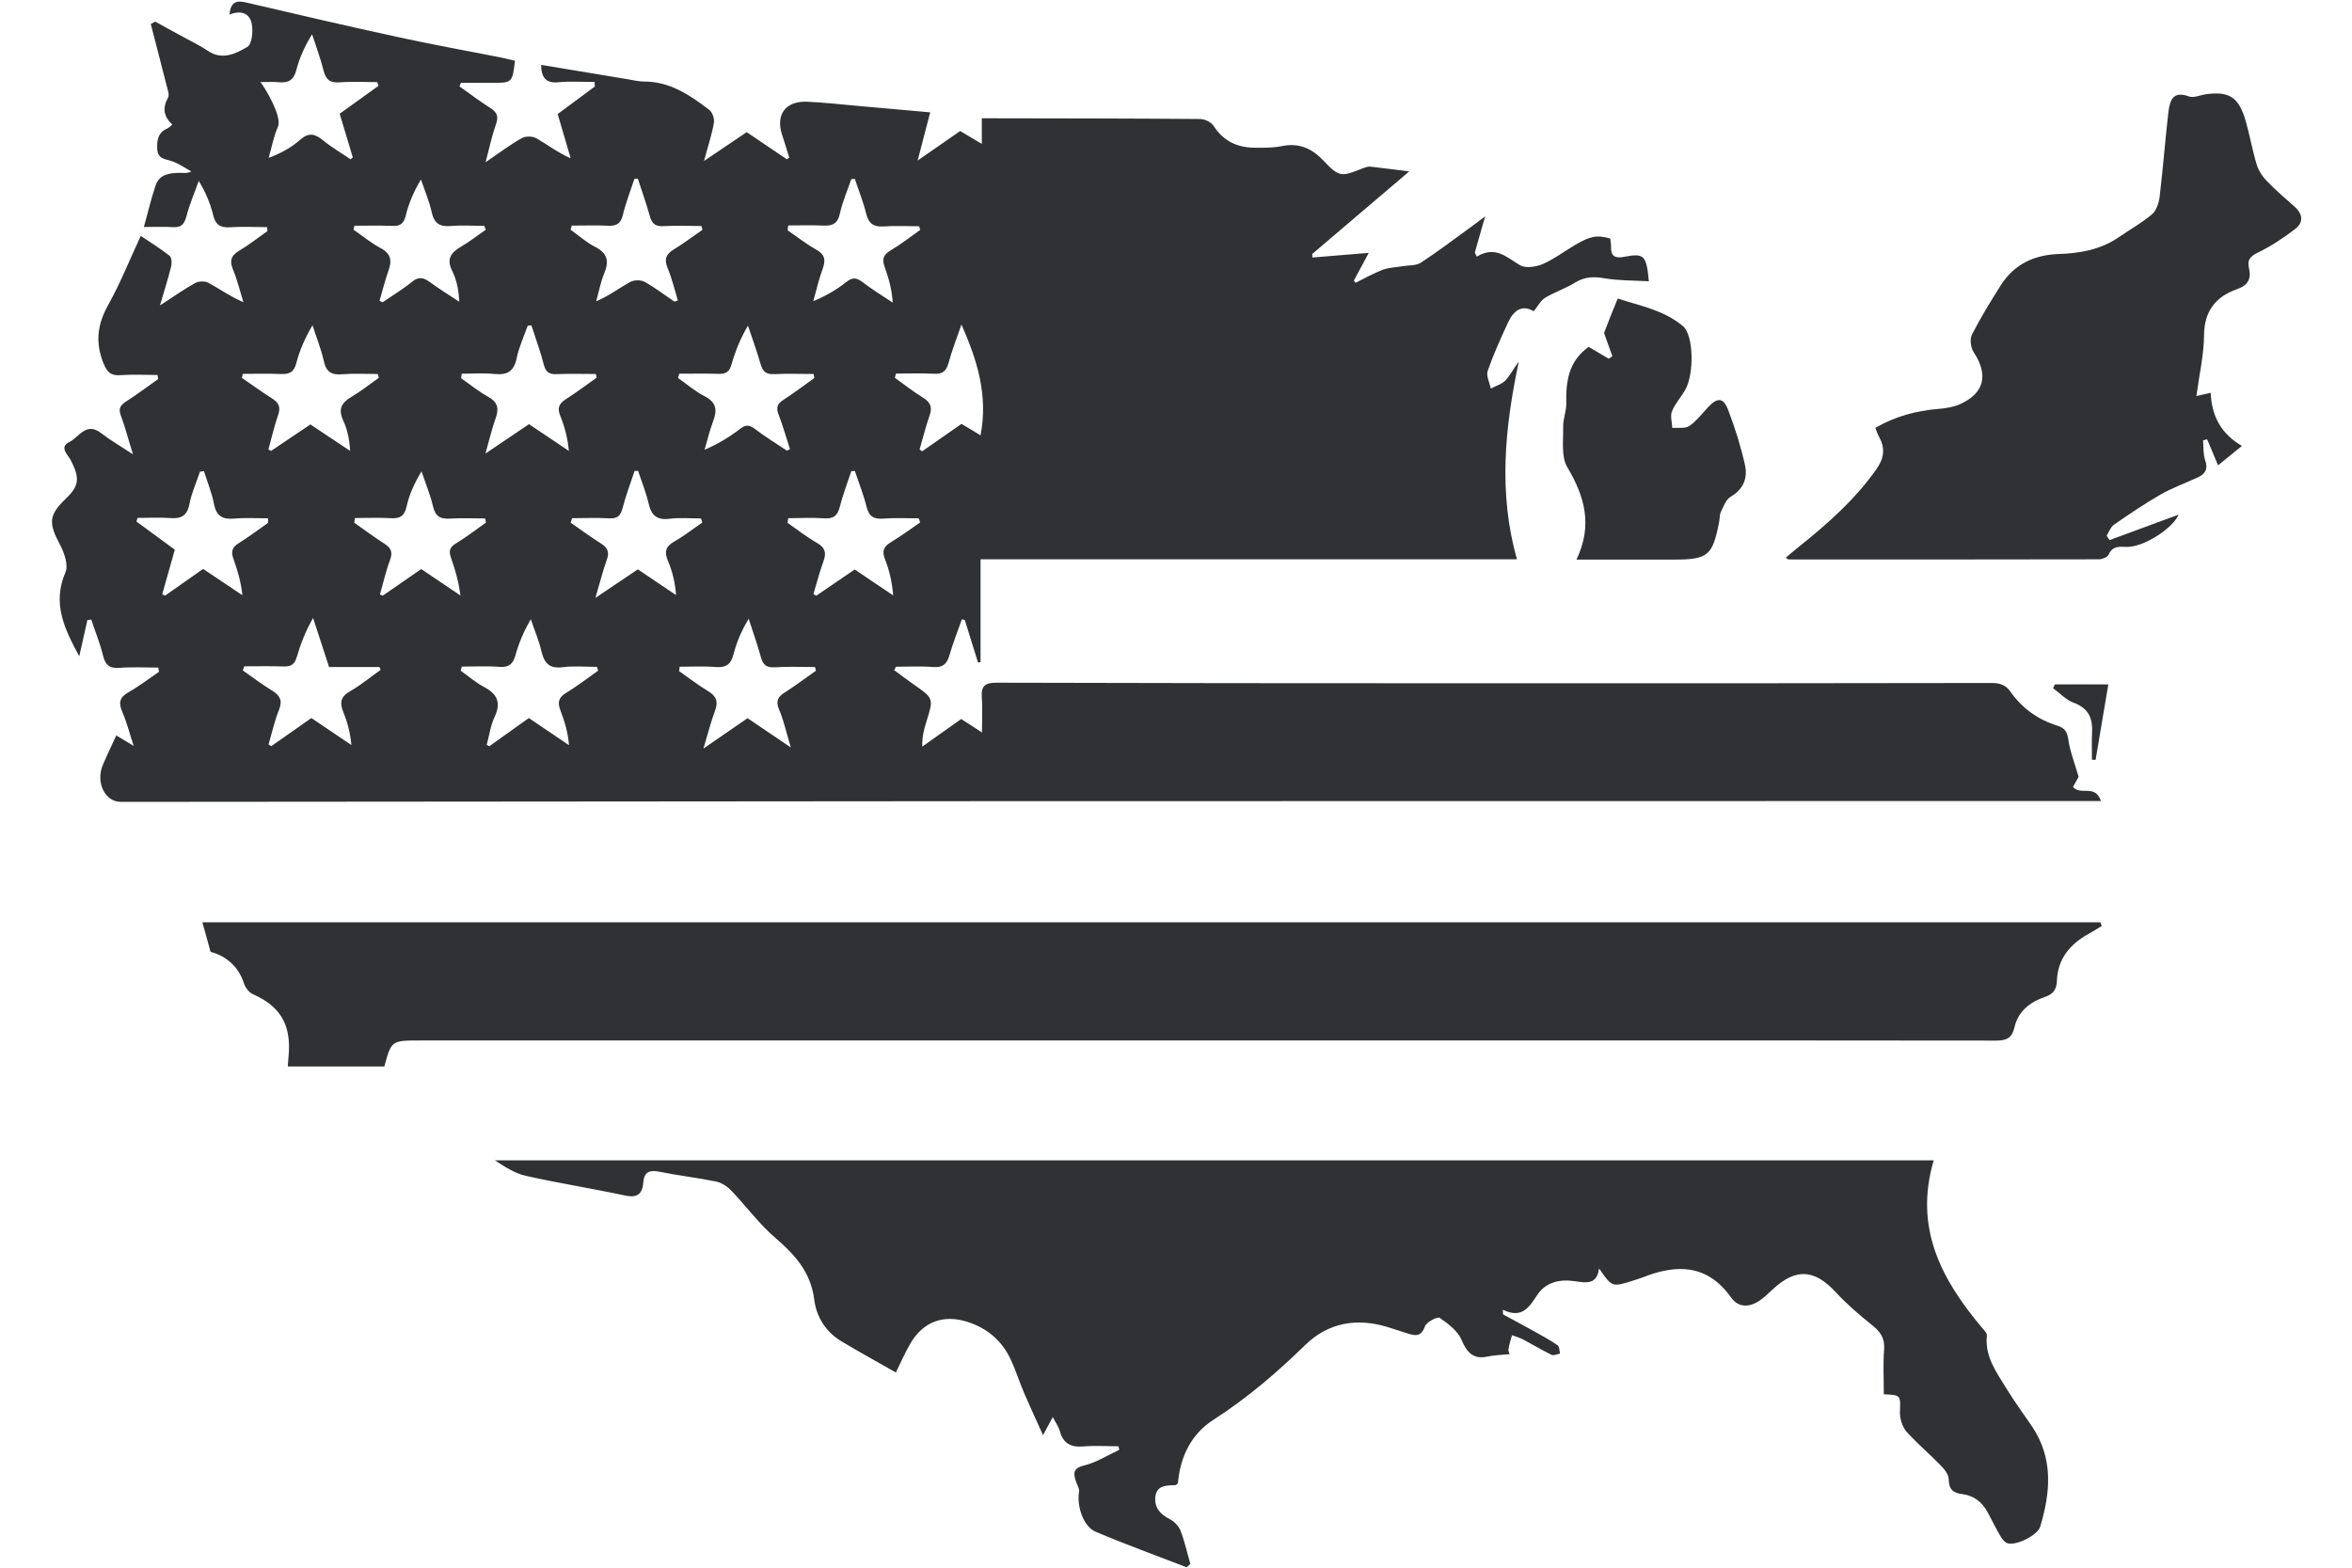 <svg xmlns="http://www.w3.org/2000/svg" xmlns:xlink="http://www.w3.org/1999/xlink" width="1920" zoomAndPan="magnify" viewBox="0 0 1440 960" height="1280" preserveAspectRatio="xMidYMid meet" version="1.0"><path fill="#303134" d="M 1269.172 481.859 C 1270.559 479.438 1272.031 476.754 1272.637 475.715 C 1270.211 467.32 1267.355 460.223 1266.316 452.863 C 1265.625 448.016 1264.066 445.766 1259.566 444.383 C 1247.793 440.66 1238.098 433.82 1231 423.691 C 1227.973 419.367 1224.422 418.238 1219.316 418.238 C 1110.684 418.414 1002.051 418.5 893.422 418.414 C 798.984 418.414 704.461 418.328 610.027 418.066 C 603.363 418.066 600.59 419.887 601.109 426.809 C 601.629 433.387 601.199 440.141 601.199 448.535 C 595.918 445.074 592.195 442.648 588.473 440.312 C 580.25 446.113 572.461 451.652 564.668 457.191 C 564.496 451.219 565.707 446.547 567.18 441.957 C 571.68 427.59 571.68 427.676 559.129 418.934 C 555.148 416.164 551.34 413.219 547.445 410.363 C 547.789 409.672 548.223 408.977 548.57 408.285 C 556.188 408.285 563.719 407.852 571.25 408.461 C 576.875 408.891 579.645 406.902 581.203 401.535 C 583.367 394.004 586.309 386.645 588.906 379.203 C 589.512 379.375 590.117 379.547 590.723 379.723 C 593.406 388.379 596.09 397.035 598.773 405.688 C 599.293 405.602 599.812 405.602 600.332 405.516 C 600.332 384.742 600.332 363.969 600.332 342.5 C 710.695 342.5 820.02 342.5 928.738 342.5 C 917.223 301.645 921.379 261.566 929.863 221.492 C 926.832 225.301 924.84 229.629 921.727 232.918 C 919.477 235.34 915.754 236.293 912.723 237.938 C 912.031 234.301 909.781 230.148 910.82 227.117 C 914.281 217.164 918.695 207.469 923.109 197.859 C 926.398 190.676 931.332 186.09 939.039 190.59 C 941.633 187.387 943.277 184.012 945.961 182.367 C 951.934 178.816 958.688 176.566 964.574 172.934 C 970.371 169.383 975.91 169.297 982.402 170.422 C 991.145 171.895 1000.234 171.719 1009.496 172.238 C 1008.023 156.227 1006.555 154.926 994.434 157.266 C 989.676 158.219 986.211 157.438 986.387 151.551 C 986.387 149.648 986.039 147.828 985.867 146.098 C 977.988 143.762 973.66 144.453 964.227 150.082 C 957.648 153.977 951.504 158.648 944.578 161.68 C 940.508 163.41 934.105 164.449 930.727 162.457 C 922.504 157.699 915.668 150.168 904.152 157.18 C 903.723 156.312 903.375 155.535 902.941 154.668 C 904.848 147.918 906.75 141.25 909.262 132.508 C 905.105 135.625 902.078 137.961 899.047 140.125 C 889.438 147.137 879.918 154.32 869.965 160.812 C 867.105 162.719 862.777 162.371 859.059 162.977 C 854.902 163.672 850.574 163.758 846.766 165.141 C 840.965 167.305 835.512 170.422 829.887 173.191 C 829.539 172.672 829.281 172.238 828.934 171.719 C 831.789 166.441 834.648 161.074 838.023 154.84 C 825.387 155.879 814.48 156.832 803.484 157.699 C 803.484 157.004 803.484 156.312 803.398 155.535 C 823.309 138.566 843.215 121.688 862.777 104.984 C 855.508 104.031 847.285 102.992 838.977 102.039 C 837.504 101.867 835.773 102.559 834.301 103.078 C 821.059 108.445 819.844 108.445 810.238 98.316 C 803.141 90.789 795.176 87.324 784.703 89.488 C 779.164 90.613 773.277 90.527 767.652 90.441 C 757.176 90.27 748.867 86.199 742.98 77.023 C 741.508 74.773 737.527 72.871 734.672 72.871 C 693.035 72.523 651.402 72.523 609.68 72.438 C 607.082 72.438 604.488 72.438 601.109 72.438 C 601.109 78.062 601.109 82.477 601.109 88.105 C 596.004 85.074 591.848 82.652 587.867 80.227 C 579.559 86.027 571.594 91.48 561.812 98.316 C 564.668 87.41 566.922 78.668 569.516 68.801 C 553.156 67.328 538.098 65.945 522.949 64.648 C 513.426 63.781 503.992 62.742 494.469 62.309 C 481.227 61.617 474.82 69.926 478.715 82.133 C 480.273 86.891 481.746 91.738 483.219 96.5 C 482.699 96.848 482.266 97.191 481.746 97.539 C 473.609 92 465.387 86.461 457.164 80.918 C 448.855 86.547 440.891 91.914 431.023 98.578 C 433.531 89.23 435.871 82.305 437.082 75.207 C 437.516 72.781 436.215 68.801 434.312 67.328 C 422.453 58.242 410.074 49.844 394.148 49.93 C 390.945 49.93 387.656 49.066 384.453 48.547 C 366.797 45.605 349.223 42.66 331.305 39.719 C 331.395 47.594 334.25 51.145 342.125 50.363 C 349.398 49.672 356.754 50.191 364.027 50.191 C 364.113 51.145 364.113 52.008 364.199 52.961 C 356.582 58.586 349.051 64.215 341.434 69.84 C 344.203 79.188 346.801 88.105 349.398 96.934 C 341.348 93.383 335.113 88.535 328.363 84.641 C 326.027 83.344 321.699 83.258 319.363 84.641 C 312.438 88.535 306.031 93.383 297.289 99.355 C 299.801 89.836 301.27 82.738 303.695 75.984 C 305.426 71.137 304.129 68.629 300.059 66.031 C 293.652 61.965 287.508 57.289 281.273 52.875 C 281.621 52.184 281.969 51.402 282.227 50.711 C 288.375 50.711 294.605 50.711 300.75 50.711 C 313.648 50.797 313.648 50.797 315.293 37.207 C 312.438 36.516 309.582 35.824 306.723 35.215 C 285.602 31.062 264.484 27.254 243.449 22.664 C 212.633 16 181.906 8.816 151.176 1.633 C 145.379 0.246 141.223 0.508 140.531 8.902 C 148.062 5.871 153.168 8.555 154.207 14.961 C 154.984 19.461 154.207 27.078 151.438 28.723 C 144.34 32.879 136.027 37.121 127.113 31.062 C 121.488 27.254 115.254 24.398 109.367 21.105 C 104.609 18.512 99.762 15.828 95 13.23 C 94.133 13.75 93.184 14.184 92.316 14.703 C 95.52 27.168 98.809 39.633 101.926 52.094 C 102.531 54.691 103.914 57.98 102.879 59.801 C 99.328 66.117 100.195 71.398 105.473 76.246 C 104.176 77.371 103.398 78.324 102.445 78.668 C 96.559 81.18 95.953 86.199 96.297 91.652 C 96.73 97.625 101.664 97.367 105.648 98.836 C 109.715 100.309 113.352 102.906 117.16 104.984 C 114.215 106.453 112.141 105.762 110.062 105.848 C 103.914 105.934 97.598 106.629 95.262 113.551 C 92.488 121.688 90.586 130.172 88.074 139 C 94.48 139 100.195 138.742 105.82 139.086 C 110.84 139.434 112.832 137.441 114.129 132.508 C 116.035 125.066 119.148 117.969 121.66 110.781 C 125.988 117.793 128.758 124.633 130.488 131.645 C 131.875 137.527 134.73 139.52 140.703 139.176 C 148.32 138.656 155.938 139.086 163.555 139.086 C 163.641 139.867 163.727 140.73 163.727 141.512 C 158.016 145.578 152.477 149.906 146.418 153.543 C 141.57 156.484 140.355 159.602 142.609 164.969 C 145.293 171.461 146.938 178.297 149.012 185.051 C 140.789 181.5 134.473 176.914 127.633 173.191 C 125.469 171.98 121.574 172.152 119.41 173.363 C 112.746 177.086 106.426 181.5 97.941 187.039 C 100.801 177.348 103.051 170.16 104.867 162.805 C 105.301 160.898 105.043 157.523 103.742 156.57 C 98.117 152.156 91.973 148.348 86.172 144.453 C 79.332 159.168 73.707 173.363 66.262 186.695 C 59.684 198.465 58.211 209.461 63.234 222.184 C 65.57 228.07 67.992 230.234 74.141 229.715 C 81.496 229.195 89.027 229.629 96.473 229.629 C 96.559 230.492 96.73 231.273 96.816 232.137 C 90.238 236.812 83.746 241.66 76.996 245.988 C 73.359 248.324 72.496 250.574 74.055 254.645 C 76.648 261.566 78.469 268.84 81.41 278.188 C 73.445 272.992 67.301 269.445 61.848 265.203 C 52.672 258.105 48.344 267.801 42.371 270.742 C 36.141 273.859 41.422 278.273 43.238 281.648 C 49.039 292.816 48.52 297.578 40.121 305.539 C 29.82 315.496 29.648 320.254 36.66 333.414 C 39.344 338.434 42.027 346.051 40.035 350.551 C 31.984 369.336 39.168 384.656 48.52 401.879 C 50.422 393.398 51.98 386.473 53.539 379.637 C 54.316 379.547 55.098 379.547 55.875 379.461 C 58.301 386.734 61.242 393.918 63.059 401.359 C 64.445 407.16 66.957 409.41 73.102 408.977 C 80.977 408.371 88.941 408.805 96.906 408.805 C 97.078 409.672 97.164 410.535 97.336 411.402 C 91.105 415.645 85.133 420.23 78.641 423.953 C 73.273 426.984 72.41 430.184 74.832 435.812 C 77.602 442.129 79.246 448.883 81.844 456.758 C 77.254 453.988 74.055 452.086 71.195 450.352 C 68.34 456.586 65.57 462.297 63.059 468.184 C 58.387 479.004 64.184 491.035 73.965 491.035 C 254.184 490.863 434.484 490.691 614.699 490.602 C 834.734 490.516 1054.68 490.516 1274.715 490.516 C 1278.09 490.516 1281.465 490.516 1286.312 490.516 C 1282.676 479.871 1273.762 487.488 1269.172 481.859 Z M 580.684 222.445 C 582.848 214.395 585.965 206.602 588.648 198.727 C 598.254 220.453 605.094 242.094 600.332 266.59 C 596.266 264.078 592.629 261.914 588.648 259.578 C 580.77 265.117 572.633 270.742 564.582 276.371 C 564.062 276.023 563.543 275.59 563.023 275.246 C 565.016 268.32 566.746 261.395 569.086 254.559 C 570.816 249.711 569.949 246.594 565.449 243.738 C 559.391 240.016 553.676 235.516 547.879 231.359 C 548.137 230.492 548.309 229.629 548.57 228.762 C 556.273 228.762 563.977 228.504 571.594 228.848 C 576.441 229.195 579.211 227.809 580.684 222.445 Z M 482.613 138.047 C 489.711 138.047 496.809 137.789 503.906 138.137 C 509.531 138.395 512.82 137.098 514.207 130.863 C 515.766 123.594 518.793 116.754 521.219 109.656 C 521.91 109.656 522.688 109.656 523.383 109.57 C 525.719 116.668 528.574 123.68 530.305 130.863 C 531.863 137.098 535.066 139.086 541.211 138.656 C 548.398 138.137 555.582 138.566 562.766 138.566 C 562.938 139.348 563.199 140.039 563.371 140.82 C 557.312 145.059 551.426 149.734 545.105 153.457 C 540.605 156.141 540 158.91 541.645 163.496 C 544.07 170.25 546.059 177.262 546.578 185.309 C 540.348 181.156 533.941 177.262 528.055 172.758 C 524.418 169.988 521.996 169.645 518.188 172.672 C 512.301 177.348 505.723 181.156 497.934 184.445 C 499.75 177.867 501.309 171.113 503.645 164.707 C 505.637 159.254 505.117 155.793 499.578 152.762 C 493.52 149.387 487.977 144.973 482.266 141.078 C 482.266 139.953 482.438 139 482.613 138.047 Z M 439.938 228.934 C 444.527 229.109 446.691 227.551 447.902 223.051 C 450.152 215.086 453.27 207.297 457.941 199.418 C 460.539 207.211 463.395 215 465.645 222.875 C 466.945 227.637 469.195 229.367 474.215 229.109 C 482.18 228.676 490.141 229.023 498.105 229.023 C 498.277 229.887 498.453 230.668 498.539 231.531 C 492.219 236.035 486.074 240.707 479.496 244.949 C 475.859 247.285 475.082 249.625 476.641 253.691 C 479.324 260.703 481.312 267.887 483.652 274.984 C 483.043 275.332 482.438 275.676 481.746 275.938 C 475.254 271.609 468.59 267.539 462.355 262.781 C 458.98 260.184 456.73 259.836 453.27 262.52 C 446.691 267.539 439.68 271.867 431.367 275.418 C 433.102 269.531 434.484 263.559 436.648 257.848 C 439.246 251.008 438.555 246.332 431.367 242.613 C 425.57 239.668 420.551 235.254 415.098 231.445 C 415.355 230.582 415.613 229.715 415.875 228.848 C 424.012 228.848 431.977 228.676 439.938 228.934 Z M 350.004 138.137 C 357.449 138.137 364.891 137.875 372.25 138.223 C 377.441 138.48 380.039 137.012 381.336 131.645 C 383.156 124.113 386.012 116.84 388.434 109.484 C 389.129 109.484 389.82 109.398 390.512 109.398 C 392.938 117.016 395.707 124.547 397.785 132.164 C 399.082 136.922 401.246 138.828 406.352 138.48 C 414.059 138.047 421.762 138.395 429.465 138.395 C 429.637 139.172 429.898 139.953 430.07 140.73 C 424.359 144.629 418.906 148.867 413.02 152.418 C 407.996 155.359 406.352 158.477 408.777 164.277 C 411.461 170.594 413.02 177.434 415.008 184.012 C 414.316 184.27 413.625 184.531 412.934 184.703 C 406.871 180.637 401.074 176.133 394.668 172.586 C 392.332 171.289 388.004 171.375 385.664 172.758 C 379.086 176.395 373.027 181.07 364.977 184.531 C 366.621 178.816 367.66 172.934 369.91 167.48 C 373.027 160.035 371.988 155.016 364.285 151.117 C 358.918 148.438 354.332 144.195 349.312 140.645 C 349.656 139.867 349.832 139 350.004 138.137 Z M 302.828 229.023 C 310.617 229.801 314.688 227.379 316.332 219.328 C 317.719 212.574 320.746 206.082 323.082 199.504 C 323.863 199.418 324.555 199.332 325.332 199.246 C 327.93 207.211 330.875 215.172 332.949 223.309 C 334.164 227.984 336.328 229.367 340.914 229.109 C 348.879 228.762 356.84 229.023 364.805 229.023 C 364.977 229.801 365.152 230.582 365.324 231.273 C 359.004 235.688 352.859 240.363 346.367 244.516 C 342.215 247.199 341.086 249.883 342.992 254.559 C 345.676 261.223 347.578 268.148 348.273 276.109 C 340.309 270.742 332.258 265.375 323.863 259.75 C 315.727 265.289 307.504 270.832 297.203 277.754 C 299.711 269.012 301.184 262.434 303.434 256.203 C 305.598 250.23 304.82 246.246 298.848 242.957 C 293.047 239.754 287.766 235.426 282.312 231.617 C 282.402 230.668 282.574 229.715 282.66 228.848 C 289.41 228.848 296.164 228.328 302.828 229.023 Z M 248.383 132.164 C 250.199 124.633 253.23 117.449 257.73 109.918 C 259.98 116.582 262.84 123.16 264.309 130 C 265.867 137.012 269.504 139 276.254 138.395 C 282.922 137.789 289.672 138.309 296.422 138.309 C 296.77 139.086 297.117 139.867 297.461 140.645 C 292.355 144.195 287.508 148.004 282.141 151.117 C 275.91 154.754 273.227 158.734 276.949 166.094 C 279.629 171.547 280.844 177.691 281.188 184.789 C 275.043 180.723 268.723 176.828 262.84 172.5 C 258.941 169.73 256 169.469 252.105 172.672 C 246.48 177.262 240.246 180.98 234.188 185.137 C 233.582 184.789 232.977 184.531 232.371 184.184 C 234.188 178.039 235.66 171.805 237.824 165.746 C 240.074 159.602 239.379 155.273 232.977 151.898 C 227.09 148.781 221.984 144.453 216.441 140.645 C 216.617 139.867 216.789 139 216.961 138.223 C 224.578 138.223 232.281 138.047 239.898 138.309 C 244.66 138.656 247.086 137.27 248.383 132.164 Z M 159.398 50.277 C 163.121 50.277 167.105 50.02 170.914 50.363 C 176.625 50.883 179.828 48.98 181.387 43.008 C 183.379 35.477 186.492 28.293 191.082 21.02 C 193.504 28.379 196.188 35.648 198.094 43.18 C 199.477 48.547 201.727 50.797 207.613 50.449 C 215.316 49.844 223.109 50.277 230.898 50.277 C 231.156 51.059 231.504 51.75 231.766 52.527 C 223.973 58.156 216.27 63.695 207.961 69.668 C 210.645 78.582 213.328 87.5 216.012 96.414 C 215.578 96.762 215.059 97.191 214.625 97.539 C 208.91 93.645 202.941 90.18 197.66 85.852 C 192.727 81.785 188.918 81.008 183.637 85.68 C 178.355 90.355 171.953 93.902 164.508 96.672 C 166.324 90.27 167.535 83.516 170.219 77.457 C 172.902 71.051 161.219 52.008 159.398 50.277 Z M 148.668 228.934 C 156.371 228.934 164.074 228.676 171.691 229.023 C 177.145 229.281 180 227.984 181.473 222.184 C 183.465 214.395 186.754 206.949 191.34 199.16 C 193.676 206.516 196.621 213.699 198.266 221.145 C 199.738 227.898 203.113 229.715 209.605 229.195 C 216.789 228.59 223.973 229.023 231.246 229.023 C 231.504 229.801 231.676 230.582 231.938 231.359 C 226.398 235.254 221.031 239.582 215.145 243.043 C 209 246.68 206.922 250.574 210.125 257.5 C 212.723 263.039 213.934 269.098 214.367 276.109 C 206.402 270.832 198.438 265.551 190.043 259.922 C 182.078 265.289 174.027 270.742 165.98 276.109 C 165.461 275.852 164.855 275.504 164.336 275.246 C 166.324 268.148 167.883 260.961 170.309 254.039 C 171.953 249.191 170.652 246.594 166.586 243.996 C 160.266 240.016 154.207 235.602 148.062 231.359 C 148.32 230.582 148.492 229.715 148.668 228.934 Z M 124.344 348.387 C 116.469 353.926 108.762 359.293 101.059 364.746 C 100.453 364.488 99.848 364.141 99.328 363.883 C 101.84 355.051 104.348 346.223 107.031 336.613 C 99.5 331.074 91.539 325.188 83.574 319.391 C 83.746 318.609 84.008 317.832 84.18 317.141 C 90.758 317.141 97.426 316.793 104.004 317.227 C 110.582 317.746 114.477 316.188 115.949 308.828 C 117.246 301.992 120.188 295.5 122.441 288.836 C 123.219 288.746 123.996 288.574 124.863 288.488 C 126.941 295.152 129.711 301.73 131.008 308.656 C 132.48 316.102 136.289 318.18 143.387 317.57 C 150.227 316.965 157.238 317.398 164.074 317.398 C 164.074 318.352 164.16 319.305 164.16 320.168 C 158.188 324.324 152.391 328.738 146.156 332.633 C 142.176 335.059 141.309 337.738 142.867 342.066 C 145.379 349.078 147.543 356.352 148.406 364.488 C 140.445 359.207 132.48 353.84 124.344 348.387 Z M 210.211 436.07 C 212.719 442.305 214.453 448.797 215.145 456.238 C 207.008 450.785 198.871 445.246 190.648 439.707 C 182.34 445.508 174.203 451.219 166.066 456.934 C 165.547 456.586 164.941 456.238 164.422 455.895 C 166.5 448.797 168.055 441.523 170.824 434.688 C 173.164 428.887 171.344 425.855 166.5 422.828 C 160.352 419.105 154.555 414.691 148.668 410.535 C 148.926 409.672 149.273 408.891 149.531 408.027 C 157.582 408.027 165.633 407.852 173.684 408.113 C 178.184 408.285 180.434 406.812 181.734 402.227 C 184.07 394.176 187.098 386.473 191.688 378.422 C 194.891 388.289 198.094 398.07 201.469 408.457 C 211.941 408.457 222.07 408.457 232.281 408.457 C 232.543 409.066 232.801 409.672 233.062 410.191 C 226.828 414.605 220.945 419.539 214.367 423.262 C 208.395 426.723 207.875 430.445 210.211 436.07 Z M 257.906 348.473 C 250.199 353.754 242.324 359.293 234.359 364.746 C 233.754 364.488 233.234 364.312 232.629 364.055 C 234.621 357.043 236.18 349.859 238.773 343.02 C 240.594 338.172 239.469 335.578 235.398 332.98 C 229.082 328.91 223.02 324.41 216.875 320.082 C 217.047 319.129 217.137 318.18 217.309 317.227 C 224.664 317.227 232.023 316.879 239.293 317.312 C 244.746 317.66 247.605 316.102 248.902 310.301 C 250.547 303.031 253.578 296.02 258.078 288.66 C 260.5 295.844 263.445 302.945 265.176 310.301 C 266.648 316.445 269.762 317.918 275.562 317.57 C 282.66 317.141 289.844 317.484 297.027 317.484 C 297.203 318.352 297.375 319.129 297.547 319.996 C 291.402 324.324 285.516 328.91 279.113 332.805 C 275.215 335.145 274.695 337.566 276.082 341.461 C 278.68 348.82 280.844 356.266 281.883 364.66 C 274.09 359.465 266.301 354.188 257.906 348.473 Z M 343.078 434.945 C 345.676 441.609 347.754 448.535 348.359 456.324 C 340.309 450.871 332.258 445.418 323.777 439.707 C 315.379 445.68 307.504 451.305 299.625 456.934 C 299.105 456.672 298.5 456.414 297.98 456.152 C 299.539 450.441 300.32 444.293 302.828 439.016 C 306.898 430.273 304.473 424.992 296.336 420.664 C 291.23 417.98 286.816 414.086 282.055 410.711 C 282.312 409.844 282.574 408.977 282.746 408.199 C 290.449 408.199 298.156 407.766 305.773 408.371 C 311.484 408.805 313.996 406.727 315.555 401.359 C 317.629 393.832 320.66 386.645 324.988 379.203 C 327.152 385.695 329.922 392.098 331.48 398.766 C 333.211 406.297 336.586 409.672 344.809 408.547 C 351.562 407.68 358.574 408.371 365.496 408.371 C 365.758 409.152 365.93 409.93 366.191 410.711 C 359.699 415.297 353.379 420.145 346.629 424.301 C 341.953 427.07 341.262 430.098 343.078 434.945 Z M 390.512 348.648 C 382.551 354.012 374.586 359.379 364.547 366.133 C 367.316 356.785 369.047 349.684 371.469 342.934 C 373.199 338.258 372.164 335.402 367.922 332.805 C 361.602 328.824 355.543 324.324 349.398 320.082 C 349.656 319.129 350.004 318.266 350.262 317.312 C 357.793 317.312 365.324 316.965 372.77 317.398 C 377.789 317.746 379.953 316.016 381.164 311.168 C 383.156 303.461 386.012 295.934 388.523 288.402 C 389.215 288.402 389.992 288.402 390.688 288.402 C 392.852 294.98 395.535 301.473 397.09 308.223 C 398.734 315.582 402.199 318.695 410.074 317.66 C 416.309 316.879 422.801 317.484 429.203 317.484 C 429.465 318.352 429.723 319.129 429.984 319.996 C 424.27 323.891 418.816 328.219 412.844 331.594 C 407.48 334.625 406.613 337.914 408.949 343.453 C 411.633 349.773 413.363 356.609 413.883 364.402 C 406.18 359.207 398.477 354.012 390.512 348.648 Z M 476.984 434.512 C 479.844 441.09 481.312 448.277 484.168 457.711 C 474.215 450.961 466.34 445.594 457.684 439.793 C 449.547 445.332 441.238 451.133 430.676 458.402 C 433.445 449.141 435.176 442.219 437.688 435.465 C 439.766 430.012 438.898 426.465 433.707 423.348 C 427.473 419.625 421.762 415.125 415.789 410.969 C 415.875 410.105 416.047 409.152 416.133 408.285 C 423.406 408.285 430.762 407.852 438.035 408.461 C 444.266 408.977 447.469 406.988 449.027 400.844 C 450.93 393.57 453.789 386.473 458.375 378.941 C 460.887 386.734 463.656 394.438 465.82 402.312 C 467.117 407.074 469.109 408.891 474.215 408.633 C 482.438 408.113 490.66 408.461 498.973 408.461 C 499.145 409.238 499.402 409.93 499.578 410.711 C 493.258 415.125 487.113 419.797 480.621 423.953 C 476.207 426.637 474.82 429.32 476.984 434.512 Z M 523.293 348.734 C 515.418 354.102 507.629 359.465 499.836 364.746 C 499.23 364.488 498.625 364.141 498.02 363.883 C 500.012 357.129 501.742 350.293 504.164 343.711 C 506.07 338.52 505.203 335.316 500.184 332.461 C 493.863 328.824 488.152 324.324 482.18 320.168 C 482.352 319.215 482.438 318.266 482.613 317.312 C 489.883 317.312 497.152 316.879 504.426 317.398 C 510.051 317.832 512.734 316.016 514.121 310.473 C 516.023 303.031 518.793 295.758 521.219 288.488 C 521.91 288.488 522.688 288.488 523.383 288.402 C 525.805 295.758 528.746 302.945 530.566 310.387 C 532.035 316.359 534.98 318.004 540.867 317.57 C 548.051 317.051 555.234 317.398 562.504 317.398 C 562.766 318.266 563.113 319.043 563.371 319.91 C 557.484 323.977 551.773 328.219 545.715 331.855 C 541.211 334.539 539.742 337.223 541.816 342.414 C 544.5 349.164 546.145 356.266 546.84 364.574 C 539.137 359.465 531.258 354.102 523.293 348.734 Z M 523.293 348.734 " fill-opacity="1" fill-rule="nonzero"/><path fill="#303134" d="M 123.91 564.785 C 125.469 570.324 126.941 575.777 128.93 582.875 C 137.414 585.125 145.723 590.926 149.359 602.18 C 150.227 604.688 152.391 607.719 154.727 608.758 C 170.738 615.77 177.75 626.414 176.887 643.898 C 176.711 646.758 176.453 649.699 176.191 653.074 C 196.273 653.074 215.75 653.074 235.312 653.074 C 239.641 637.148 239.641 637.148 257.473 637.148 C 482.004 637.148 706.625 637.148 931.16 637.148 C 1028.02 637.148 1124.965 637.062 1221.824 637.234 C 1228.23 637.234 1231.781 635.938 1233.34 629.098 C 1235.59 619.23 1242.945 613.516 1252.207 610.402 C 1256.969 608.758 1259.133 605.988 1259.305 600.879 C 1259.738 587.289 1267.27 578.199 1278.695 571.883 C 1281.465 570.41 1284.062 568.68 1286.746 567.035 C 1286.484 566.258 1286.227 565.562 1285.965 564.785 C 898.094 564.785 510.223 564.785 123.91 564.785 Z M 123.91 564.785 " fill-opacity="1" fill-rule="nonzero"/><path fill="#303134" d="M 1404.637 126.363 C 1398.926 121.344 1393.125 116.32 1387.848 110.867 C 1385.164 108.098 1382.824 104.551 1381.699 100.914 C 1378.844 91.566 1377.285 81.871 1374.43 72.523 C 1370.273 59.191 1364.301 55.816 1350.453 57.723 C 1346.992 58.242 1343.008 60.145 1340.066 59.02 C 1330.199 55.383 1328.465 61.789 1327.602 68.543 C 1325.609 85.766 1324.312 103.164 1322.234 120.391 C 1321.801 124.285 1320.242 128.961 1317.473 131.297 C 1311.242 136.578 1303.883 140.645 1297.133 145.32 C 1286.141 152.852 1273.5 155.102 1260.691 155.535 C 1245.371 156.055 1233.164 161.766 1224.941 174.75 C 1218.711 184.617 1212.562 194.57 1207.285 204.957 C 1205.898 207.73 1206.59 213.008 1208.41 215.777 C 1217.496 229.453 1214.988 240.707 1200.102 247.461 C 1196.031 249.277 1191.27 250.055 1186.77 250.402 C 1173.094 251.527 1160.281 254.988 1148.164 262 C 1149.031 264.164 1149.461 265.723 1150.242 267.109 C 1154.223 274.121 1153.789 280.18 1148.855 287.277 C 1135.613 306.059 1118.82 320.859 1101.164 334.969 C 1098.566 337.047 1096.055 339.211 1093.285 341.551 C 1094.586 342.328 1094.758 342.586 1094.93 342.586 C 1158.293 342.586 1221.738 342.676 1285.102 342.5 C 1287.09 342.5 1290.293 341.203 1290.988 339.645 C 1293.324 334.363 1297.305 334.711 1301.895 334.883 C 1312.105 335.316 1330.285 323.633 1333.832 315.148 C 1320.07 320.254 1305.789 325.535 1291.594 330.73 C 1290.988 329.863 1290.379 328.996 1289.773 328.047 C 1291.246 325.707 1292.199 322.766 1294.277 321.293 C 1303.539 314.891 1312.973 308.484 1322.754 302.855 C 1330.023 298.703 1337.988 295.844 1345.691 292.297 C 1350.367 290.133 1351.926 287.102 1350.105 281.824 C 1348.809 278.016 1349.156 273.688 1348.809 269.617 C 1349.672 269.445 1350.453 269.184 1351.32 269.012 C 1353.395 274.031 1355.473 279.055 1357.984 284.938 C 1363.004 280.871 1367.418 277.32 1372.613 273.082 C 1359.715 265.551 1354.09 254.645 1353.48 240.535 C 1350.887 241.141 1348.895 241.574 1344.738 242.523 C 1346.559 229.023 1349.328 217.164 1349.414 205.305 C 1349.5 190.504 1356.684 181.586 1369.582 177.086 C 1376.508 174.664 1378.41 170.594 1376.941 164.277 C 1375.555 158.477 1378.41 156.57 1383.258 154.234 C 1390.961 150.426 1398.148 145.578 1404.984 140.387 C 1410.352 136.492 1410.18 131.211 1404.637 126.363 Z M 1404.637 126.363 " fill-opacity="1" fill-rule="nonzero"/><path fill="#303134" d="M 982.059 203.922 C 983.184 206.949 985.172 212.574 987.164 218.117 C 986.387 218.637 985.691 219.156 984.914 219.672 C 980.5 217.078 976.086 214.48 972.621 212.402 C 960.156 221.406 958.688 233.781 958.945 247.027 C 959.031 251.875 956.867 256.723 957.043 261.566 C 957.215 269.879 955.742 279.66 959.551 286.066 C 970.285 304.07 975.219 321.812 965.18 342.676 C 986.211 342.676 1005.516 342.676 1024.816 342.676 C 1045.766 342.676 1048.621 340.25 1052.602 319.215 C 1052.949 317.312 1052.777 315.234 1053.555 313.59 C 1055.199 310.215 1056.672 305.887 1059.613 304.156 C 1067.492 299.566 1070.09 292.645 1068.355 284.766 C 1065.848 273.426 1062.297 262.176 1058.145 251.27 C 1055.199 243.305 1051.477 243.219 1045.766 249.363 C 1042.043 253.344 1038.668 257.848 1034.254 260.875 C 1031.656 262.605 1027.328 261.742 1023.867 262.086 C 1023.691 258.625 1022.48 254.73 1023.691 251.785 C 1025.598 247.113 1029.32 243.133 1031.828 238.629 C 1037.281 228.934 1037.023 205.305 1030.355 199.68 C 1018.5 189.723 1003.438 187.129 990.453 182.801 C 987.336 190.242 985.086 196.129 982.059 203.922 Z M 982.059 203.922 " fill-opacity="1" fill-rule="nonzero"/><path fill="#303134" d="M 1256.969 421.441 C 1261.125 424.473 1264.844 428.539 1269.434 430.273 C 1278.004 433.387 1281.207 439.016 1280.859 447.672 C 1280.598 453.469 1280.773 459.355 1280.773 465.242 C 1281.551 465.242 1282.242 465.328 1283.023 465.328 C 1285.621 450.094 1288.215 434.773 1290.812 419.105 C 1278.609 419.105 1268.395 419.105 1258.094 419.105 C 1257.746 419.883 1257.402 420.664 1256.969 421.441 Z M 1256.969 421.441 " fill-opacity="1" fill-rule="nonzero"/><path fill="#303134" d="M 1228.316 850.082 C 1222.258 840.215 1215.074 830.605 1216.461 817.797 C 1216.633 816.41 1214.816 814.594 1213.602 813.211 C 1188.848 783.777 1171.621 752.184 1183.914 710.551 C 889.785 710.551 596.438 710.551 303 710.551 C 309.148 714.617 315.379 718.602 322.043 720.07 C 342.125 724.574 362.555 727.773 382.723 732.102 C 390.254 733.746 393.371 731.066 393.887 723.965 C 394.406 717.387 397.957 716.348 403.93 717.562 C 415.355 719.898 427.039 721.195 438.465 723.535 C 441.754 724.227 445.219 726.477 447.555 728.902 C 456.73 738.508 464.781 749.5 474.734 758.07 C 486.852 768.457 496.461 779.191 498.539 795.984 C 499.836 806.371 505.551 815.547 514.984 821.258 C 525.891 827.836 537.059 833.898 548.484 840.477 C 551.512 834.418 554.109 828.184 557.57 822.383 C 565.363 809.402 577.395 804.898 591.848 809.312 C 604.141 813.121 613.402 820.828 618.855 832.598 C 622.059 839.523 624.309 846.793 627.34 853.805 C 630.801 861.855 634.523 869.82 638.59 878.82 C 640.93 874.578 642.312 871.809 644.562 867.742 C 646.469 871.465 648.113 873.715 648.805 876.137 C 650.797 883.84 655.555 886.438 663.348 885.746 C 670.445 885.141 677.629 885.66 684.812 885.66 C 684.988 886.352 685.074 887.129 685.246 887.824 C 678.148 891.113 671.398 895.527 663.953 897.344 C 656.336 899.164 657.203 902.711 659.02 907.906 C 659.711 909.723 660.922 911.715 660.664 913.359 C 659.105 922.016 663.176 934.738 670.703 937.941 C 689.055 945.73 707.926 952.57 726.535 959.754 C 727.312 959.062 728.008 958.367 728.785 957.676 C 726.793 950.836 725.324 943.828 722.727 937.25 C 721.688 934.477 718.918 931.707 716.234 930.324 C 710.176 927.293 706.453 922.793 707.406 916.215 C 708.359 909.551 714.242 909.551 719.609 909.461 C 720.043 909.461 720.477 908.855 721.168 908.336 C 722.555 892.238 729.047 878.387 742.98 869.387 C 763.496 856.23 781.672 840.648 799.156 823.598 C 813.266 809.832 831.012 806.805 849.969 812.777 C 854.121 814.074 858.277 815.461 862.434 816.758 C 867.105 818.23 870.309 818.145 872.387 812.258 C 873.34 809.574 880.09 806.109 881.391 806.977 C 886.668 810.613 892.641 815.113 894.891 820.652 C 898.008 828.27 902.336 832.512 910.301 830.781 C 914.715 829.828 919.301 829.742 924.324 829.223 C 924.324 829.223 923.371 827.664 923.543 826.281 C 923.977 823.336 924.93 820.48 925.707 817.625 C 928.043 818.488 930.555 819.18 932.805 820.395 C 938.52 823.422 944.059 826.797 949.945 829.656 C 951.242 830.262 953.32 829.223 955.137 828.875 C 954.703 827.145 954.793 824.723 953.664 823.855 C 949.77 821 945.441 818.75 941.203 816.324 C 934.277 812.43 927.266 808.707 920.254 804.898 C 920.168 803.945 920.082 802.996 920.082 802.043 C 931.594 807.582 936.008 800.918 941.027 793.215 C 946.223 785.164 954.879 783.172 964.141 784.559 C 970.891 785.512 977.645 787.066 979.027 776.766 C 986.992 788.281 986.992 788.281 1000.062 784.125 C 1001.879 783.52 1003.695 783 1005.516 782.309 C 1026.461 773.996 1045.246 773.996 1059.875 794.598 C 1064.375 800.918 1071.125 800.656 1077.359 796.418 C 1080.215 794.426 1082.812 791.914 1085.41 789.492 C 1099.52 776.422 1110.945 777.199 1123.926 791.309 C 1130.68 798.582 1138.297 805.16 1146.086 811.391 C 1151.195 815.461 1154.137 819.441 1153.531 826.453 C 1152.84 835.543 1153.359 844.715 1153.359 853.805 C 1164.004 854.324 1163.57 854.324 1163.227 864.883 C 1163.141 868.781 1164.695 873.715 1167.207 876.656 C 1173.699 883.926 1181.316 890.246 1188.066 897.258 C 1190.406 899.594 1193.09 902.969 1193.09 905.914 C 1193.176 911.973 1195.859 914.309 1201.227 914.914 C 1208.582 915.781 1213.688 919.938 1217.066 926.34 C 1219.66 931.102 1222 936.035 1224.77 940.711 C 1225.809 942.441 1227.367 944.52 1229.098 945.039 C 1234.379 946.684 1247.449 940.191 1249.094 934.91 C 1255.41 913.965 1257.23 893.191 1244.246 873.715 C 1238.965 865.922 1233.25 858.219 1228.316 850.082 Z M 1228.316 850.082 " fill-opacity="1" fill-rule="nonzero"/></svg>